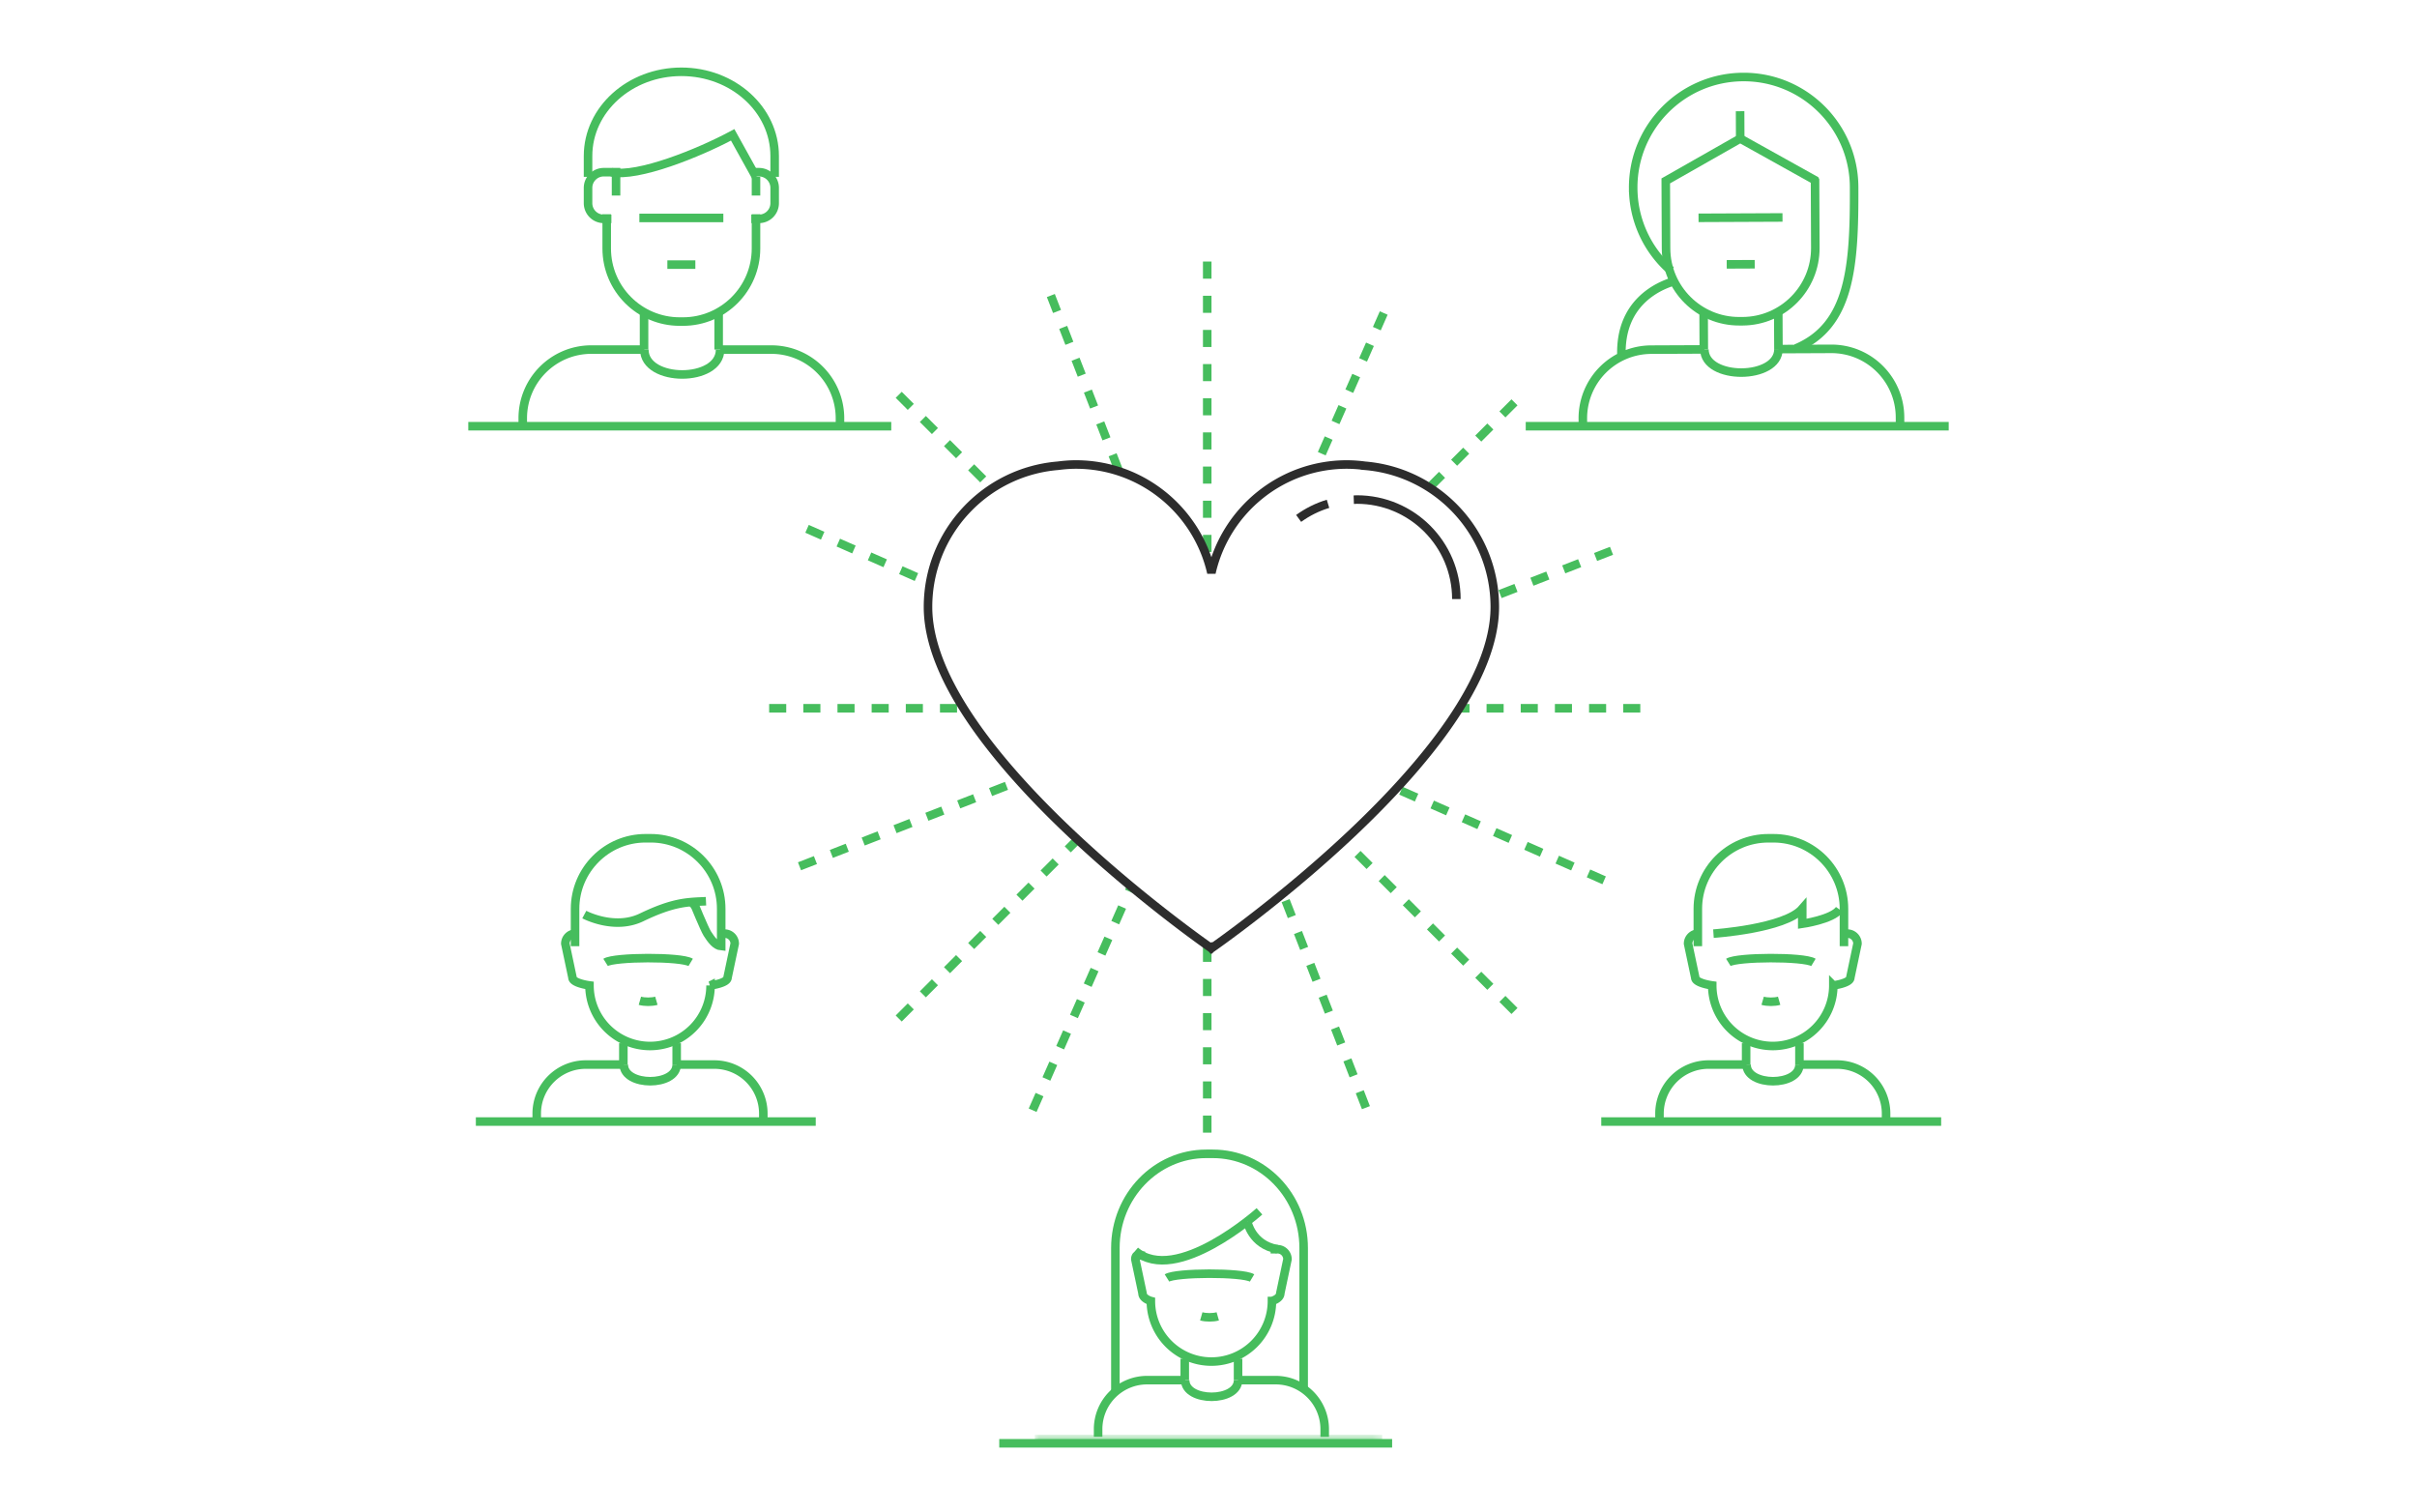 <svg xmlns="http://www.w3.org/2000/svg" xmlns:xlink="http://www.w3.org/1999/xlink" width="283" height="177" viewBox="0 0 283 177">
    <defs>
        <path id="a" d="M0 .885h40.681V.442H0v.443z"/>
    </defs>
    <g fill="none" fill-rule="evenodd">
        <path fill="#FFF" d="M0 0h283v177H0z"/>
        <path stroke="#46BD5D" stroke-dasharray="2,2" stroke-linejoin="round" d="M105.228 46.23l72.98 73.03M105.228 119.26l72.98-73.03M141.351 30.628v103.637M90.058 82.936h103.564M123.04 34.606l37.354 96.28M93.612 101.435l96.21-37.38M94.495 61.921l94.444 41.649M120.908 130.001l41.619-94.51"/>
        <path fill="#FFF" d="M159.812 54.538a16.308 16.308 0 0 0-2.092-.148c-7.755 0-14.231 5.423-15.88 12.684-1.649-7.26-8.125-12.684-15.88-12.684-.71 0-1.405.06-2.093.148-8.515.704-15.21 7.831-15.21 16.534 0 17.031 33.174 39.961 33.174 39.961l.009-.009.009.01s33.174-22.931 33.174-39.962c0-8.703-6.695-15.83-15.211-16.534"/>
        <path stroke="#2D2D2D" d="M159.812 54.538a16.308 16.308 0 0 0-2.092-.148c-7.755 0-14.231 5.423-15.88 12.684-1.649-7.26-8.125-12.684-15.88-12.684-.71 0-1.405.06-2.093.148-8.515.704-15.21 7.831-15.21 16.534 0 17.031 33.174 39.961 33.174 39.961l.009-.009.009.01s33.174-22.931 33.174-39.962c0-8.703-6.695-15.83-15.211-16.534z"/>
        <path fill="#FFF" d="M170.522 70.148c0-6.437-5.214-11.655-11.648-11.655-.124 0-.242.014-.365.018"/>
        <path stroke="#2D2D2D" d="M170.522 70.148c0-6.437-5.214-11.655-11.648-11.655-.124 0-.242.014-.365.018"/>
        <path fill="#FFF" d="M155.495 58.995c-1.248.377-2.409.96-3.44 1.708"/>
        <path stroke="#2D2D2D" d="M155.495 58.995c-1.248.377-2.409.96-3.44 1.708"/>
        <path stroke="#46BD5D" d="M210.28 40.799c6.355-2.667 6.854-9.551 6.813-18.897-.03-7.147-5.846-12.916-12.99-12.885-7.143.03-12.908 5.85-12.877 12.999a12.905 12.905 0 0 0 3.95 9.253l.49.405"/>
        <path fill="#FFF" d="M196.022 32.93c-1.908.564-6.345 2.538-6.173 8.674"/>
        <path stroke="#46BD5D" d="M196.022 32.93c-1.908.564-6.345 2.538-6.173 8.674M199.473 36.466l.021 4.448-6.165.027a8.036 8.036 0 0 0-7.999 8.076l.006 1.25M222.474 50.106l-.006-1.25c-.019-4.442-3.632-8.026-8.07-8.007l-6.165.027-.021-4.449"/>
        <path stroke="#46BD5D" d="M212.517 21.106l.034 7.913c.02 4.727-3.793 8.575-8.516 8.597h-.37c-4.724.022-8.57-3.794-8.592-8.521l-.033-7.913 8.717-4.957 8.76 4.88z"/>
        <path fill="#FFF" d="M198.877 25.505l9.831-.043"/>
        <path stroke="#46BD5D" d="M198.877 25.505l9.831-.043"/>
        <path fill="#FFF" d="M202.178 30.955l3.277-.014"/>
        <path stroke="#46BD5D" d="M202.178 30.955l3.277-.014"/>
        <path fill="#FFF" d="M199.563 40.91c.016 3.649 8.685 3.612 8.67-.037"/>
        <path stroke="#46BD5D" d="M199.563 40.91c.016 3.649 8.685 3.612 8.67-.037"/>
        <path fill="#FFF" d="M203.757 16.301l-.014-3.279"/>
        <path stroke="#46BD5D" d="M203.757 16.301l-.014-3.279"/>
        <path fill="#FFF" d="M98.35 50.226v-1.252a8.039 8.039 0 0 0-8.036-8.04h-6.167v-8.746H75.41v8.745h-6.167c-4.439 0-8.035 3.6-8.035 8.041v1.252"/>
        <path stroke="#46BD5D" d="M98.35 50.226v-1.252a8.039 8.039 0 0 0-8.036-8.04h-6.167v-8.746H75.41v8.745h-6.167c-4.439 0-8.035 3.6-8.035 8.041v1.252"/>
        <path fill="#FFF" d="M88.518 25.082v4.011c0 4.728-3.83 8.56-8.555 8.56h-.37c-4.725 0-8.555-3.832-8.555-8.56v-4.011"/>
        <path stroke="#46BD5D" d="M88.518 25.082v4.011c0 4.728-3.83 8.56-8.555 8.56h-.37c-4.725 0-8.555-3.832-8.555-8.56v-4.011"/>
        <path fill="#FFF" d="M71.585 20.162c3.095.647 10.307-2.276 14.202-4.373l2.73 4.92"/>
        <path stroke="#46BD5D" d="M71.585 20.162c3.095.647 10.307-2.276 14.202-4.373l2.73 4.92"/>
        <path fill="#FFF" d="M74.862 25.519h9.832"/>
        <path stroke="#46BD5D" d="M74.862 25.519h9.832"/>
        <path fill="#FFF" d="M78.14 30.985h3.277"/>
        <path stroke="#46BD5D" d="M78.14 30.985h3.277"/>
        <path fill="#FFF" d="M75.442 40.933c0 3.887 8.873 3.887 8.873 0"/>
        <path stroke="#46BD5D" d="M75.442 40.933c0 3.887 8.873 3.887 8.873 0M68.853 20.708v-2.446c0-5.443 4.892-9.854 10.926-9.854 6.033 0 10.924 4.411 10.924 9.854v2.446"/>
        <path stroke="#46BD5D" d="M71.585 25.628h-.896a1.837 1.837 0 0 1-1.836-1.837v-1.792c0-1.014.823-1.837 1.836-1.837h1.442v2.733M87.972 20.162h.895c1.013 0 1.836.823 1.836 1.837v1.792a1.837 1.837 0 0 1-1.836 1.837h-.895M88.518 20.708v2.187"/>
        <path fill="#FFF" d="M83.197 115.386a7.09 7.09 0 0 1-7.088 7.093 7.09 7.09 0 0 1-7.088-7.093s-1.99-.261-1.99-.913l-.839-3.971c0-.652.528-1.18 1.18-1.18h1.804c.68-3.21 3.524-5.619 6.933-5.619a7.09 7.09 0 0 1 6.932 5.618h1.804c.653 0 1.181.529 1.181 1.18l-.84 3.972c0 .652-1.99.913-1.99.913"/>
        <path stroke="#46BD5D" d="M83.197 115.386a7.09 7.09 0 0 1-7.088 7.093 7.09 7.09 0 0 1-7.088-7.093s-1.99-.261-1.99-.913l-.839-3.971c0-.652.528-1.18 1.18-1.18h1.804c.68-3.21 3.524-5.619 6.933-5.619a7.09 7.09 0 0 1 6.932 5.618h1.804c.653 0 1.181.529 1.181 1.18l-.84 3.972c0 .652-1.99.913-1.99.913z"/>
        <path fill="#FFF" d="M81.226 105.718s1.255 3.07 1.588 3.591c.47.733.978 1.425 1.63 1.483v-4.374c0-4.564-3.698-8.264-8.258-8.264h-.595c-4.56 0-8.258 3.7-8.258 8.264v4.374"/>
        <path stroke="#46BD5D" d="M81.226 105.718s1.255 3.07 1.588 3.591c.47.733.978 1.425 1.63 1.483v-4.374c0-4.564-3.698-8.264-8.258-8.264h-.595c-4.56 0-8.258 3.7-8.258 8.264v4.374"/>
        <path fill="#FFF" d="M80.868 112.69c-1.147-.688-8.923-.652-9.96 0"/>
        <path stroke="#46BD5D" d="M80.868 112.69c-1.147-.688-8.923-.652-9.96 0"/>
        <path fill="#FFF" d="M74.923 117.182c.544.157 1.387.157 1.93 0"/>
        <path stroke="#46BD5D" d="M74.923 117.182c.544.157 1.387.157 1.93 0"/>
        <path fill="#FFF" d="M82.661 105.528c-2.142.101-3.766.071-7.549 1.894-3.2 1.543-6.698-.333-6.698-.333"/>
        <path stroke="#46BD5D" d="M82.661 105.528c-2.142.101-3.766.071-7.549 1.894-3.2 1.543-6.698-.333-6.698-.333M72.988 122.148v2.504h-4.404a5.743 5.743 0 0 0-5.74 5.744v.894M89.375 131.29v-.894a5.741 5.741 0 0 0-5.74-5.744H79.23v-2.504"/>
        <path fill="#FFF" d="M73.037 124.65c0 2.606 6.193 2.606 6.193 0"/>
        <path stroke="#46BD5D" d="M73.037 124.65c0 2.606 6.193 2.606 6.193 0"/>
        <path fill="#FFF" d="M214.659 115.386a7.09 7.09 0 0 1-7.089 7.093 7.09 7.09 0 0 1-7.088-7.093s-1.989-.261-1.989-.913l-.84-3.971c0-.652.529-1.18 1.18-1.18h1.805a7.09 7.09 0 0 1 6.932-5.619 7.09 7.09 0 0 1 6.933 5.618h1.804c.652 0 1.18.529 1.18 1.18l-.838 3.972c0 .652-1.99.913-1.99.913"/>
        <path stroke="#46BD5D" d="M214.659 115.386a7.09 7.09 0 0 1-7.089 7.093 7.09 7.09 0 0 1-7.088-7.093s-1.989-.261-1.989-.913l-.84-3.971c0-.652.529-1.18 1.18-1.18h1.805a7.09 7.09 0 0 1 6.932-5.619 7.09 7.09 0 0 1 6.933 5.618h1.804c.652 0 1.18.529 1.18 1.18l-.838 3.972c0 .652-1.99.913-1.99.913z"/>
        <path fill="#FFF" d="M215.905 110.793v-4.375c0-4.564-3.698-8.263-8.257-8.263h-.596c-4.56 0-8.257 3.699-8.257 8.263v4.375"/>
        <path stroke="#46BD5D" d="M215.905 110.793v-4.375c0-4.564-3.698-8.263-8.257-8.263h-.596c-4.56 0-8.257 3.699-8.257 8.263v4.375"/>
        <path fill="#FFF" d="M212.33 112.69c-1.149-.688-8.923-.652-9.96 0"/>
        <path stroke="#46BD5D" d="M212.33 112.69c-1.149-.688-8.923-.652-9.96 0"/>
        <g>
            <path fill="#FFF" d="M206.385 117.182c.543.157 1.386.157 1.93 0"/>
            <path stroke="#46BD5D" d="M206.385 117.182c.543.157 1.386.157 1.93 0"/>
        </g>
        <path stroke="#46BD5D" d="M204.45 122.148v2.504h-4.405a5.742 5.742 0 0 0-5.74 5.744v.894M220.836 131.29v-.894a5.742 5.742 0 0 0-5.74-5.744h-4.404v-2.504"/>
        <g>
            <path fill="#FFF" d="M204.498 124.65c0 2.606 6.194 2.606 6.194 0"/>
            <path stroke="#46BD5D" d="M204.498 124.65c0 2.606 6.194 2.606 6.194 0"/>
        </g>
        <g>
            <path fill="#FFF" d="M200.624 109.321s8.359-.561 10.398-2.916v1.767s3.523-.506 4.357-1.684"/>
            <path stroke="#46BD5D" d="M200.624 109.321s8.359-.561 10.398-2.916v1.767s3.523-.506 4.357-1.684"/>
        </g>
        <g>
            <path fill="#FFF" d="M130.597 162.871V146.13c0-6.088 4.764-11.024 10.638-11.024h.767c5.876 0 10.64 4.936 10.64 11.024v16.741"/>
            <path stroke="#46BD5D" d="M130.597 162.871V146.13c0-6.088 4.764-11.024 10.638-11.024h.767c5.876 0 10.64 4.936 10.64 11.024v16.741"/>
        </g>
        <g>
            <path fill="#FFF" d="M148.773 146.273h.794c.653 0 1.18.529 1.18 1.181l-.838 3.97c0 .653-.98.913-.98.913a7.09 7.09 0 0 1-7.089 7.094 7.09 7.09 0 0 1-7.088-7.094s-.98-.26-.98-.913l-.84-3.97c0-.652.493-.41 1.145-.41"/>
            <path stroke="#46BD5D" d="M148.773 146.273h.794c.653 0 1.18.529 1.18 1.181l-.838 3.97c0 .653-.98.913-.98.913a7.09 7.09 0 0 1-7.089 7.094 7.09 7.09 0 0 1-7.088-7.094s-.98-.26-.98-.913l-.84-3.97c0-.652.493-.41 1.145-.41"/>
        </g>
        <g>
            <path fill="#FFF" d="M146.6 149.641c-1.149-.687-8.924-.651-9.962 0"/>
            <path stroke="#46BD5D" d="M146.6 149.641c-1.149-.687-8.924-.651-9.962 0"/>
        </g>
        <g>
            <path fill="#FFF" d="M140.654 154.134c.543.156 1.386.156 1.93 0"/>
            <path stroke="#46BD5D" d="M140.654 154.134c.543.156 1.386.156 1.93 0"/>
        </g>
        <path stroke="#46BD5D" d="M138.72 159.1v2.504h-4.405a5.742 5.742 0 0 0-5.74 5.744v.893M155.106 168.242v-.894a5.742 5.742 0 0 0-5.74-5.744h-4.405v-2.505"/>
        <g>
            <path fill="#FFF" d="M138.767 161.601c0 2.606 6.195 2.606 6.195 0"/>
            <path stroke="#46BD5D" d="M138.767 161.601c0 2.606 6.195 2.606 6.195 0"/>
        </g>
        <path stroke="#46BD5D" d="M147.466 141.838s-9.753 8.75-14.544 4.628"/>
        <g>
            <path fill="#FFF" d="M146.037 143.016s.504 2.727 3.53 3.256"/>
            <path stroke="#46BD5D" d="M146.037 143.016s.504 2.727 3.53 3.256"/>
        </g>
        <g>
            <path fill="#FFF" d="M54.831 49.906h49.525"/>
            <path stroke="#46BD5D" d="M54.831 49.906h49.525"/>
        </g>
        <g>
            <path fill="#FFF" d="M178.644 49.906h49.525"/>
            <path stroke="#46BD5D" d="M178.644 49.906h49.525"/>
        </g>
        <g>
            <path fill="#FFF" d="M55.716 131.326h39.796"/>
            <path stroke="#46BD5D" d="M55.716 131.326h39.796"/>
        </g>
        <g>
            <path fill="#FFF" d="M187.488 131.326h39.796"/>
            <path stroke="#46BD5D" d="M187.488 131.326h39.796"/>
        </g>
        <g transform="translate(121.16 168.054)">
            <mask id="b" fill="#fff">
                <use xlink:href="#a"/>
            </mask>
            <path fill="#FFF" d="M0 .443h40.681" mask="url(#b)"/>
            <path stroke="#46BD5D" d="M0 .443h40.681" mask="url(#b)"/>
        </g>
        <path stroke="#46BD5D" d="M117 169h46"/>
    </g>
</svg>
